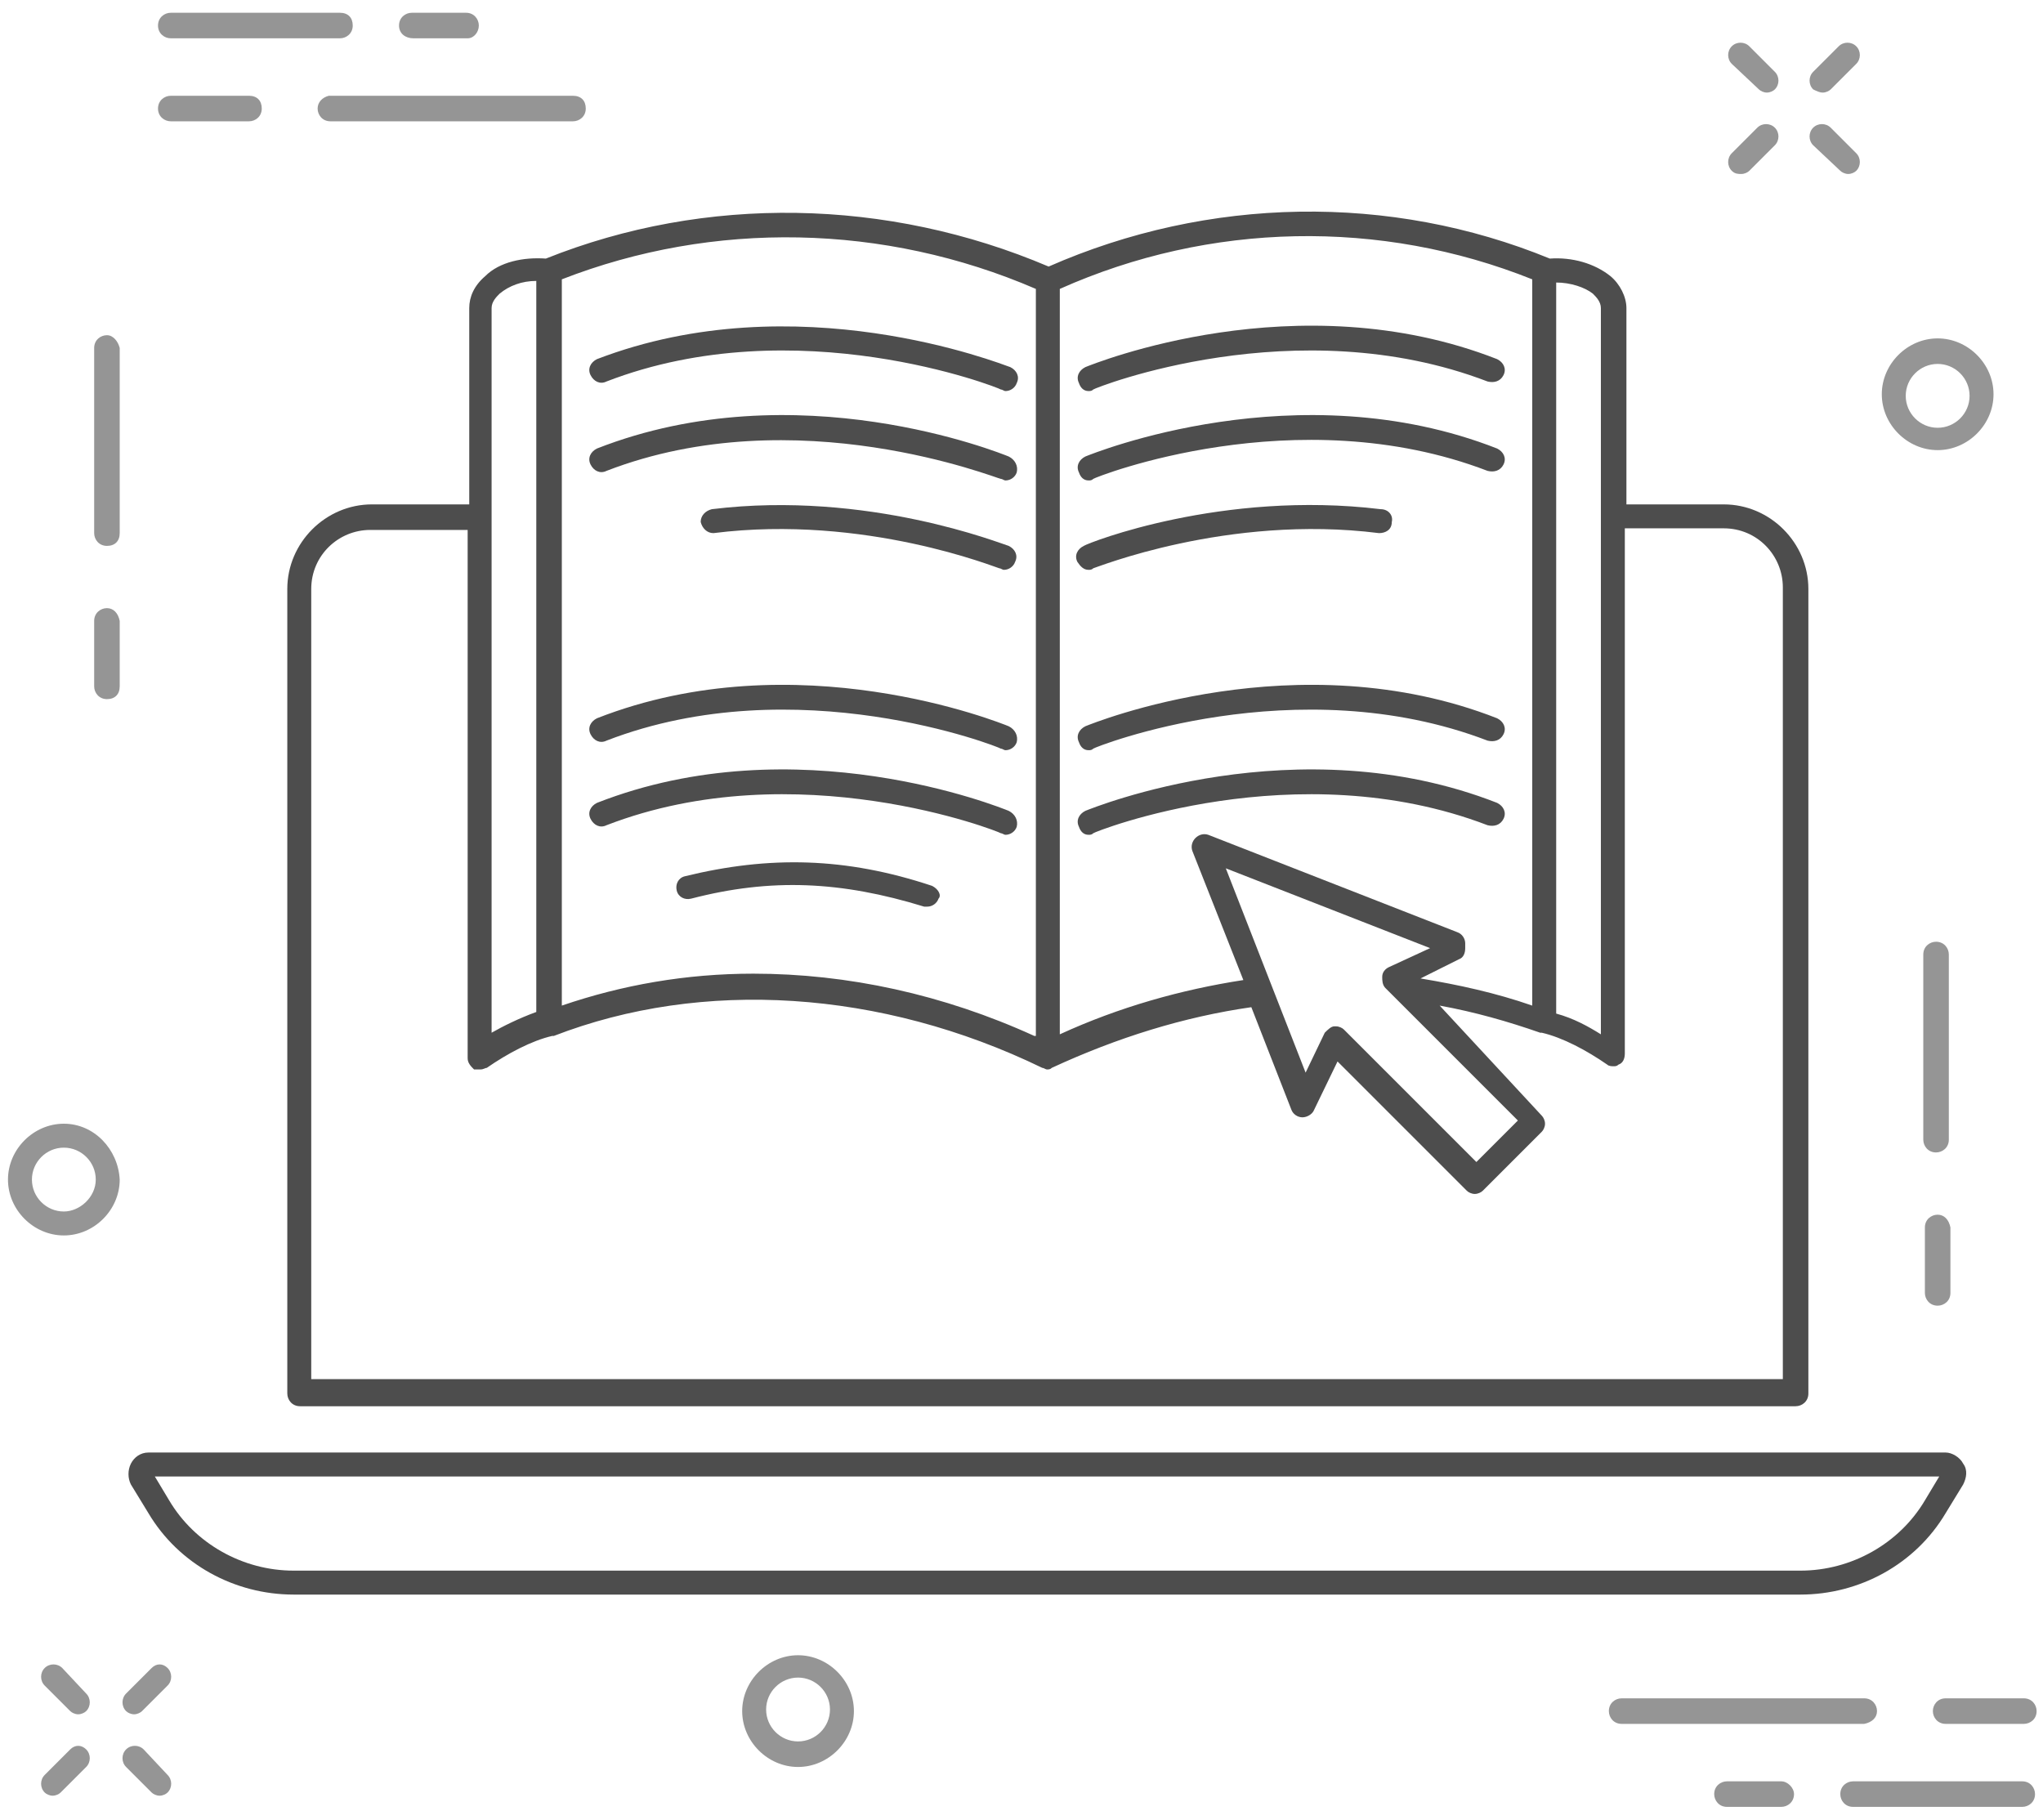 <?xml version="1.0" encoding="UTF-8" standalone="no"?>
<svg width="128px" height="114px" viewBox="0 0 128 114" version="1.1" xmlns="http://www.w3.org/2000/svg" xmlns:xlink="http://www.w3.org/1999/xlink">
    <!-- Generator: Sketch 42 (36781) - http://www.bohemiancoding.com/sketch -->
    <title>Group</title>
    <desc>Created with Sketch.</desc>
    <defs></defs>
    <g id="Symbols" stroke="none" stroke-width="1" fill="none" fill-rule="evenodd">
        <g id="Courseware-Module" transform="translate(-914, -549)" fill-rule="nonzero">
            <g id="Group">
                <g transform="translate(914, 549)">
                    <path d="M110.2,5.6 C110.3,5.7 110.5,5.8 110.7,5.8 C110.9,5.8 111.1,5.7 111.2,5.6 C111.5,5.3 111.5,4.8 111.2,4.5 L109.6,2.9 C109.3,2.6 108.8,2.6 108.5,2.9 C108.2,3.2 108.2,3.7 108.5,4 L110.2,5.6 Z" id="Shape" fill="#959595"></path>
                    <path d="M115.3,10.7 C115.4,10.8 115.6,10.9 115.8,10.9 C116,10.9 116.2,10.8 116.3,10.7 C116.6,10.4 116.6,9.9 116.3,9.6 L114.7,8 C114.4,7.7 113.9,7.7 113.6,8 C113.3,8.3 113.3,8.8 113.6,9.1 L115.3,10.7 Z" id="Shape" fill="#959595"></path>
                    <path d="M109.1,10.9 C109.3,10.9 109.5,10.8 109.6,10.7 L111.2,9.1 C111.5,8.8 111.5,8.3 111.2,8 C110.9,7.7 110.4,7.7 110.1,8 L108.5,9.6 C108.2,9.9 108.2,10.4 108.5,10.7 C108.7,10.9 108.9,10.9 109.1,10.9 Z" id="Shape" fill="#959595"></path>
                    <path d="M114.2,5.8 C114.4,5.8 114.6,5.7 114.7,5.6 L116.3,4 C116.6,3.7 116.6,3.2 116.3,2.9 C116,2.6 115.5,2.6 115.2,2.9 L113.6,4.5 C113.3,4.8 113.3,5.3 113.6,5.6 C113.8,5.7 114,5.8 114.2,5.8 Z" id="Shape" fill="#959595"></path>
                    <path d="M3.9,104.5 C3.6,104.2 3.1,104.2 2.8,104.5 C2.5,104.8 2.5,105.3 2.8,105.6 L4.4,107.2 C4.5,107.3 4.7,107.4 4.9,107.4 C5.1,107.4 5.3,107.3 5.4,107.2 C5.7,106.9 5.7,106.4 5.4,106.1 L3.9,104.5 Z" id="Shape" fill="#959595"></path>
                    <path d="M9,109.6 C8.7,109.3 8.2,109.3 7.9,109.6 C7.6,109.9 7.6,110.4 7.9,110.7 L9.5,112.3 C9.6,112.4 9.8,112.5 10,112.5 C10.2,112.5 10.4,112.4 10.5,112.3 C10.8,112 10.8,111.5 10.5,111.2 L9,109.6 Z" id="Shape" fill="#959595"></path>
                    <path d="M4.4,109.6 L2.8,111.2 C2.5,111.5 2.5,112 2.8,112.3 C2.9,112.4 3.1,112.5 3.3,112.5 C3.5,112.5 3.7,112.4 3.8,112.3 L5.4,110.7 C5.7,110.4 5.7,109.9 5.4,109.6 C5.1,109.3 4.7,109.3 4.4,109.6 Z" id="Shape" fill="#959595"></path>
                    <path d="M9.5,104.5 L7.9,106.1 C7.6,106.4 7.6,106.9 7.9,107.2 C8,107.3 8.2,107.4 8.4,107.4 C8.6,107.4 8.8,107.3 8.9,107.2 L10.5,105.6 C10.8,105.3 10.8,104.8 10.5,104.5 C10.2,104.2 9.8,104.2 9.5,104.5 Z" id="Shape" fill="#959595"></path>
                    <path d="M6.7,21 C6.3,21 5.9,21.3 5.9,21.8 L5.9,33.4 C5.9,33.8 6.2,34.2 6.7,34.2 C7.2,34.2 7.5,33.9 7.5,33.4 L7.5,21.8 C7.4,21.4 7.1,21 6.7,21 Z" id="Shape" fill="#959595"></path>
                    <path d="M6.7,38.1 C6.3,38.1 5.9,38.4 5.9,38.9 L5.9,43 C5.9,43.4 6.2,43.8 6.7,43.8 C7.2,43.8 7.5,43.5 7.5,43 L7.5,38.9 C7.4,38.4 7.1,38.1 6.7,38.1 Z" id="Shape" fill="#959595"></path>
                    <path d="M122.1,59.8 C122.1,59.4 121.8,59 121.3,59 C120.9,59 120.5,59.3 120.5,59.8 L120.5,71.4 C120.5,71.8 120.8,72.2 121.3,72.2 C121.7,72.2 122.1,71.9 122.1,71.4 L122.1,59.8 Z" id="Shape" fill="#959595"></path>
                    <path d="M121.4,76.1 C121,76.1 120.6,76.4 120.6,76.9 L120.6,81 C120.6,81.4 120.9,81.8 121.4,81.8 C121.8,81.8 122.2,81.5 122.2,81 L122.2,76.9 C122.1,76.4 121.8,76.1 121.4,76.1 Z" id="Shape" fill="#959595"></path>
                    <path d="M121.4,28.2 C123.3,28.2 124.9,26.6 124.9,24.7 C124.9,22.8 123.3,21.2 121.4,21.2 C119.5,21.2 117.9,22.8 117.9,24.7 C117.9,26.6 119.5,28.2 121.4,28.2 Z M121.4,22.8 C122.5,22.8 123.4,23.7 123.4,24.8 C123.4,25.9 122.5,26.8 121.4,26.8 C120.3,26.8 119.4,25.9 119.4,24.8 C119.4,23.7 120.3,22.8 121.4,22.8 Z" id="Shape" fill="#959595"></path>
                    <path d="M50,103.7 C48.1,103.7 46.5,105.3 46.5,107.2 C46.5,109.1 48.1,110.7 50,110.7 C51.9,110.7 53.5,109.1 53.5,107.2 C53.5,105.3 51.9,103.7 50,103.7 Z M50,109.1 C48.9,109.1 48,108.2 48,107.1 C48,106 48.9,105.1 50,105.1 C51.1,105.1 52,106 52,107.1 C52,108.2 51.1,109.1 50,109.1 Z" id="Shape" fill="#959595"></path>
                    <path d="M4,70.4 C2.1,70.4 0.5,72 0.5,73.9 C0.5,75.8 2.1,77.4 4,77.4 C5.9,77.4 7.5,75.8 7.5,73.9 C7.4,72 5.9,70.4 4,70.4 Z M4,75.9 C2.9,75.9 2,75 2,73.9 C2,72.8 2.9,71.9 4,71.9 C5.1,71.9 6,72.8 6,73.9 C6,75 5,75.9 4,75.9 Z" id="Shape" fill="#959595"></path>
                    <path d="M19.9,6.8 C19.9,7.2 20.2,7.6 20.7,7.6 L35.9,7.6 C36.3,7.6 36.7,7.3 36.7,6.8 C36.7,6.3 36.4,6 35.9,6 L20.6,6 C20.2,6.1 19.9,6.4 19.9,6.8 Z" id="Shape" fill="#959595"></path>
                    <path d="M10.7,7.6 L15.6,7.6 C16,7.6 16.4,7.3 16.4,6.8 C16.4,6.3 16.1,6 15.6,6 L10.7,6 C10.3,6 9.9,6.3 9.9,6.8 C9.9,7.3 10.3,7.6 10.7,7.6 Z" id="Shape" fill="#959595"></path>
                    <path d="M10.7,2.4 L21.3,2.4 C21.7,2.4 22.1,2.1 22.1,1.6 C22.1,1.1 21.8,0.8 21.3,0.8 L10.7,0.8 C10.3,0.8 9.9,1.1 9.9,1.6 C9.9,2.1 10.3,2.4 10.7,2.4 Z" id="Shape" fill="#959595"></path>
                    <path d="M25.9,2.4 L29.3,2.4 C29.7,2.4 30,2 30,1.6 C30,1.2 29.7,0.8 29.2,0.8 L25.8,0.8 C25.4,0.8 25,1.1 25,1.6 C25,2.1 25.4,2.4 25.9,2.4 Z" id="Shape" fill="#959595"></path>
                    <path d="M117.6,107.2 C117.6,106.8 117.3,106.4 116.8,106.4 L101.6,106.4 C101.2,106.4 100.8,106.7 100.8,107.2 C100.8,107.6 101.1,108 101.6,108 L116.8,108 C117.3,107.9 117.6,107.6 117.6,107.2 Z" id="Shape" fill="#959595"></path>
                    <path d="M121.1,107.2 C121.1,107.6 121.4,108 121.9,108 L126.8,108 C127.2,108 127.6,107.7 127.6,107.2 C127.6,106.8 127.3,106.4 126.8,106.4 L121.9,106.4 C121.4,106.4 121.1,106.8 121.1,107.2 Z" id="Shape" fill="#959595"></path>
                    <path d="M126.7,111.6 L116.1,111.6 C115.7,111.6 115.3,111.9 115.3,112.4 C115.3,112.8 115.6,113.2 116.1,113.2 L126.7,113.2 C127.1,113.2 127.5,112.9 127.5,112.4 C127.5,112 127.2,111.6 126.7,111.6 Z" id="Shape" fill="#959595"></path>
                    <path d="M111.6,111.6 L108.2,111.6 C107.8,111.6 107.4,111.9 107.4,112.4 C107.4,112.8 107.7,113.2 108.2,113.2 L111.6,113.2 C112,113.2 112.4,112.9 112.4,112.4 C112.4,112 112,111.6 111.6,111.6 Z" id="Shape" fill="#959595"></path>
                    <g id="Group-12" transform="translate(8, 13)" fill="#4D4D4D">
                        <path d="M60.2,11.5 C60.3,11.5 60.4,11.5 60.5,11.4 C60.6,11.3 73.2,6.3 85.2,10.9 C85.6,11 86,10.9 86.2,10.5 C86.4,10.1 86.2,9.7 85.8,9.5 C73.3,4.6 60.5,9.8 60,10 C59.6,10.2 59.4,10.6 59.6,11 C59.7,11.3 59.9,11.5 60.2,11.5 Z" id="Shape"></path>
                        <path d="M60.2,17.1 C60.3,17.1 60.4,17.1 60.5,17 C60.6,16.9 73.2,11.9 85.2,16.5 C85.6,16.6 86,16.5 86.2,16.1 C86.4,15.7 86.2,15.3 85.8,15.1 C73.3,10.2 60.5,15.4 60,15.6 C59.6,15.8 59.4,16.2 59.6,16.6 C59.7,16.9 59.9,17.1 60.2,17.1 Z" id="Shape"></path>
                        <path d="M60.2,22.7 C60.3,22.7 60.4,22.7 60.5,22.6 C60.6,22.6 68.9,19.2 78.4,20.4 C78.8,20.4 79.2,20.2 79.2,19.7 C79.3,19.3 79,18.9 78.5,18.9 C68.6,17.7 60.2,21 59.9,21.2 C59.5,21.4 59.3,21.8 59.5,22.2 C59.7,22.5 59.9,22.7 60.2,22.7 Z" id="Shape"></path>
                        <path d="M60.2,34 C60.3,34 60.4,34 60.5,33.9 C60.6,33.8 73.2,28.8 85.2,33.4 C85.6,33.5 86,33.4 86.2,33 C86.4,32.6 86.2,32.2 85.8,32 C73.3,27.1 60.5,32.3 60,32.5 C59.6,32.7 59.4,33.1 59.6,33.5 C59.7,33.8 59.9,34 60.2,34 Z" id="Shape"></path>
                        <path d="M60.2,39.3 C60.3,39.3 60.4,39.3 60.5,39.2 C60.6,39.1 73.2,34.1 85.2,38.7 C85.6,38.8 86,38.7 86.2,38.3 C86.4,37.9 86.2,37.5 85.8,37.3 C73.3,32.4 60.5,37.6 60,37.8 C59.6,38 59.4,38.4 59.6,38.8 C59.7,39.1 59.9,39.3 60.2,39.3 Z" id="Shape"></path>
                        <path d="M26.2,3.2 C24.8,3.1 23.3,3.4 22.4,4.3 C21.7,4.9 21.4,5.6 21.4,6.3 L21.4,18.6 L15.3,18.6 C12.4,18.6 10,21 10,23.9 L10,74.3 C10,74.7 10.3,75.1 10.8,75.1 L104.5,75.1 C104.9,75.1 105.3,74.8 105.3,74.3 L105.3,23.9 C105.3,21 102.9,18.6 100,18.6 L93.9,18.6 L93.9,6.3 C93.9,5.6 93.5,4.8 92.9,4.3 C91.9,3.5 90.5,3.1 89.1,3.2 C79.1,-0.9 67.7,-0.7 57.7,3.7 C47.6,-0.6 36.2,-0.8 26.2,3.2 Z M22.8,6.3 C22.8,5.9 23.1,5.6 23.3,5.4 C23.9,4.9 24.7,4.6 25.6,4.6 L25.6,4.6 L25.6,50.4 C24.5,50.8 23.5,51.3 22.8,51.7 L22.8,6.3 Z M100,20.1 C102.1,20.1 103.7,21.8 103.7,23.8 L103.7,73.4 L11.5,73.4 L11.5,23.9 C11.5,21.8 13.2,20.2 15.2,20.2 L21.3,20.2 L21.3,53.3 C21.3,53.6 21.5,53.8 21.7,54 L22.1,54 C22.3,54 22.4,53.9 22.5,53.9 C23.8,53 25.3,52.2 26.6,51.9 L26.6,51.9 L26.7,51.9 C36,48.3 47.2,49 57.3,53.9 L57.3,53.9 C57.4,53.9 57.5,54 57.6,54 C57.7,54 57.8,54 57.9,53.9 L57.9,53.9 C62,52 66.2,50.7 70.4,50.1 L72.9,56.5 C73,56.8 73.3,57 73.6,57 C73.9,57 74.2,56.8 74.3,56.6 L75.8,53.5 L83.9,61.6 C84,61.7 84.2,61.8 84.4,61.8 C84.6,61.8 84.8,61.7 84.9,61.6 L88.6,57.9 C88.7,57.8 88.8,57.6 88.8,57.4 C88.8,57.2 88.7,57 88.6,56.9 L82.2,50 C84.4,50.4 86.5,51 88.5,51.7 L88.6,51.7 L88.6,51.7 C89.9,52 91.4,52.8 92.7,53.7 C92.8,53.8 93,53.8 93.1,53.8 C93.2,53.8 93.3,53.8 93.4,53.7 C93.7,53.6 93.8,53.3 93.8,53 L93.8,20.1 L100,20.1 Z M79,47.6 C78.8,47.7 78.6,47.9 78.6,48.2 C78.6,48.4 78.6,48.7 78.8,48.9 L87.1,57.2 L84.5,59.8 L76.2,51.5 C76.1,51.4 75.9,51.3 75.7,51.3 L75.6,51.3 C75.4,51.3 75.2,51.5 75,51.7 L73.8,54.2 L68.8,41.4 L81.6,46.4 L79,47.6 Z M91.8,5.4 C92,5.6 92.3,5.9 92.3,6.3 L92.3,51.8 C91.5,51.3 90.6,50.8 89.5,50.5 L89.5,4.7 C90.4,4.7 91.3,5 91.8,5.4 Z M88,4.5 L88,50 C85.7,49.2 83.4,48.7 81,48.3 L83.4,47.1 C83.7,47 83.8,46.7 83.8,46.4 L83.8,46.1 C83.8,45.8 83.6,45.5 83.3,45.4 L67.7,39.3 C67.4,39.2 67.1,39.3 66.9,39.5 C66.7,39.7 66.6,40 66.7,40.3 L69.9,48.4 C66,49 62.1,50.1 58.4,51.8 L58.4,5.1 C67.8,0.9 78.5,0.7 88,4.5 Z M56.8,51.9 C51.1,49.3 45.1,48 39.2,48 C35,48 31,48.7 27.2,50 L27.2,4.5 C36.7,0.8 47.4,1 56.9,5.1 L56.9,51.9 L56.8,51.9 Z" id="Shape"></path>
                        <path d="M29.4,9.5 C29,9.7 28.8,10.1 29,10.5 C29.2,10.9 29.6,11.1 30,10.9 C41.9,6.3 54.6,11.3 54.7,11.4 C54.8,11.4 54.9,11.5 55,11.5 C55.3,11.5 55.6,11.3 55.7,11 C55.9,10.6 55.7,10.2 55.3,10 C54.7,9.8 41.9,4.7 29.4,9.5 Z" id="Shape"></path>
                        <path d="M55.2,15.6 C54.7,15.4 41.9,10.2 29.4,15.1 C29,15.3 28.8,15.7 29,16.1 C29.2,16.5 29.6,16.7 30,16.5 C41.9,11.9 54.5,17 54.7,17 C54.8,17 54.9,17.1 55,17.1 C55.3,17.1 55.6,16.9 55.7,16.6 C55.8,16.2 55.6,15.8 55.2,15.6 Z" id="Shape"></path>
                        <path d="M55.2,21.2 C54.8,21.1 46.4,17.7 36.6,18.9 C36.2,19 35.9,19.3 35.9,19.7 C36,20.1 36.3,20.4 36.7,20.4 C46.2,19.2 54.5,22.6 54.6,22.6 C54.7,22.6 54.8,22.7 54.9,22.7 C55.2,22.7 55.5,22.5 55.6,22.2 C55.8,21.8 55.6,21.4 55.2,21.2 Z" id="Shape"></path>
                        <path d="M55.2,32.5 C54.7,32.3 41.9,27.1 29.4,32 C29,32.2 28.8,32.6 29,33 C29.2,33.4 29.6,33.6 30,33.4 C41.9,28.8 54.6,33.8 54.7,33.9 C54.8,33.9 54.9,34 55,34 C55.3,34 55.6,33.8 55.7,33.5 C55.8,33.1 55.6,32.7 55.2,32.5 Z" id="Shape"></path>
                        <path d="M55.2,37.8 C54.7,37.6 41.9,32.4 29.4,37.3 C29,37.5 28.8,37.9 29,38.3 C29.2,38.7 29.6,38.9 30,38.7 C41.9,34.1 54.6,39.1 54.7,39.2 C54.8,39.2 54.9,39.3 55,39.3 C55.3,39.3 55.6,39.1 55.7,38.8 C55.8,38.4 55.6,38 55.2,37.8 Z" id="Shape"></path>
                        <path d="M50.4,42.5 C45,40.7 40.2,40.6 34.9,41.9 C34.5,42 34.3,42.4 34.4,42.8 C34.5,43.2 34.9,43.4 35.3,43.3 C40.3,42 44.7,42.2 49.9,43.8 L50.1,43.8 C50.4,43.8 50.7,43.6 50.8,43.3 C51,43.1 50.8,42.7 50.4,42.5 Z" id="Shape"></path>
                        <path d="M113.9,81.8 L115,80 C115.2,79.6 115.3,79.1 115,78.7 C114.8,78.3 114.3,78 113.9,78 L1.3,78 C0.8,78 0.4,78.3 0.2,78.7 C-7.27633231e-13,79.1 -7.27633231e-13,79.6 0.2,80 L1.3,81.8 C3.2,85 6.7,86.9 10.4,86.9 L104.8,86.9 C108.5,86.9 112,85 113.9,81.8 Z M2.6,81 L1.7,79.5 L113.5,79.5 L112.6,81 C111,83.7 108,85.4 104.8,85.4 L10.4,85.4 C7.2,85.4 4.2,83.7 2.6,81 Z" id="Shape"></path>
                    </g>
                </g>
            </g>
        </g>
    </g>
</svg>